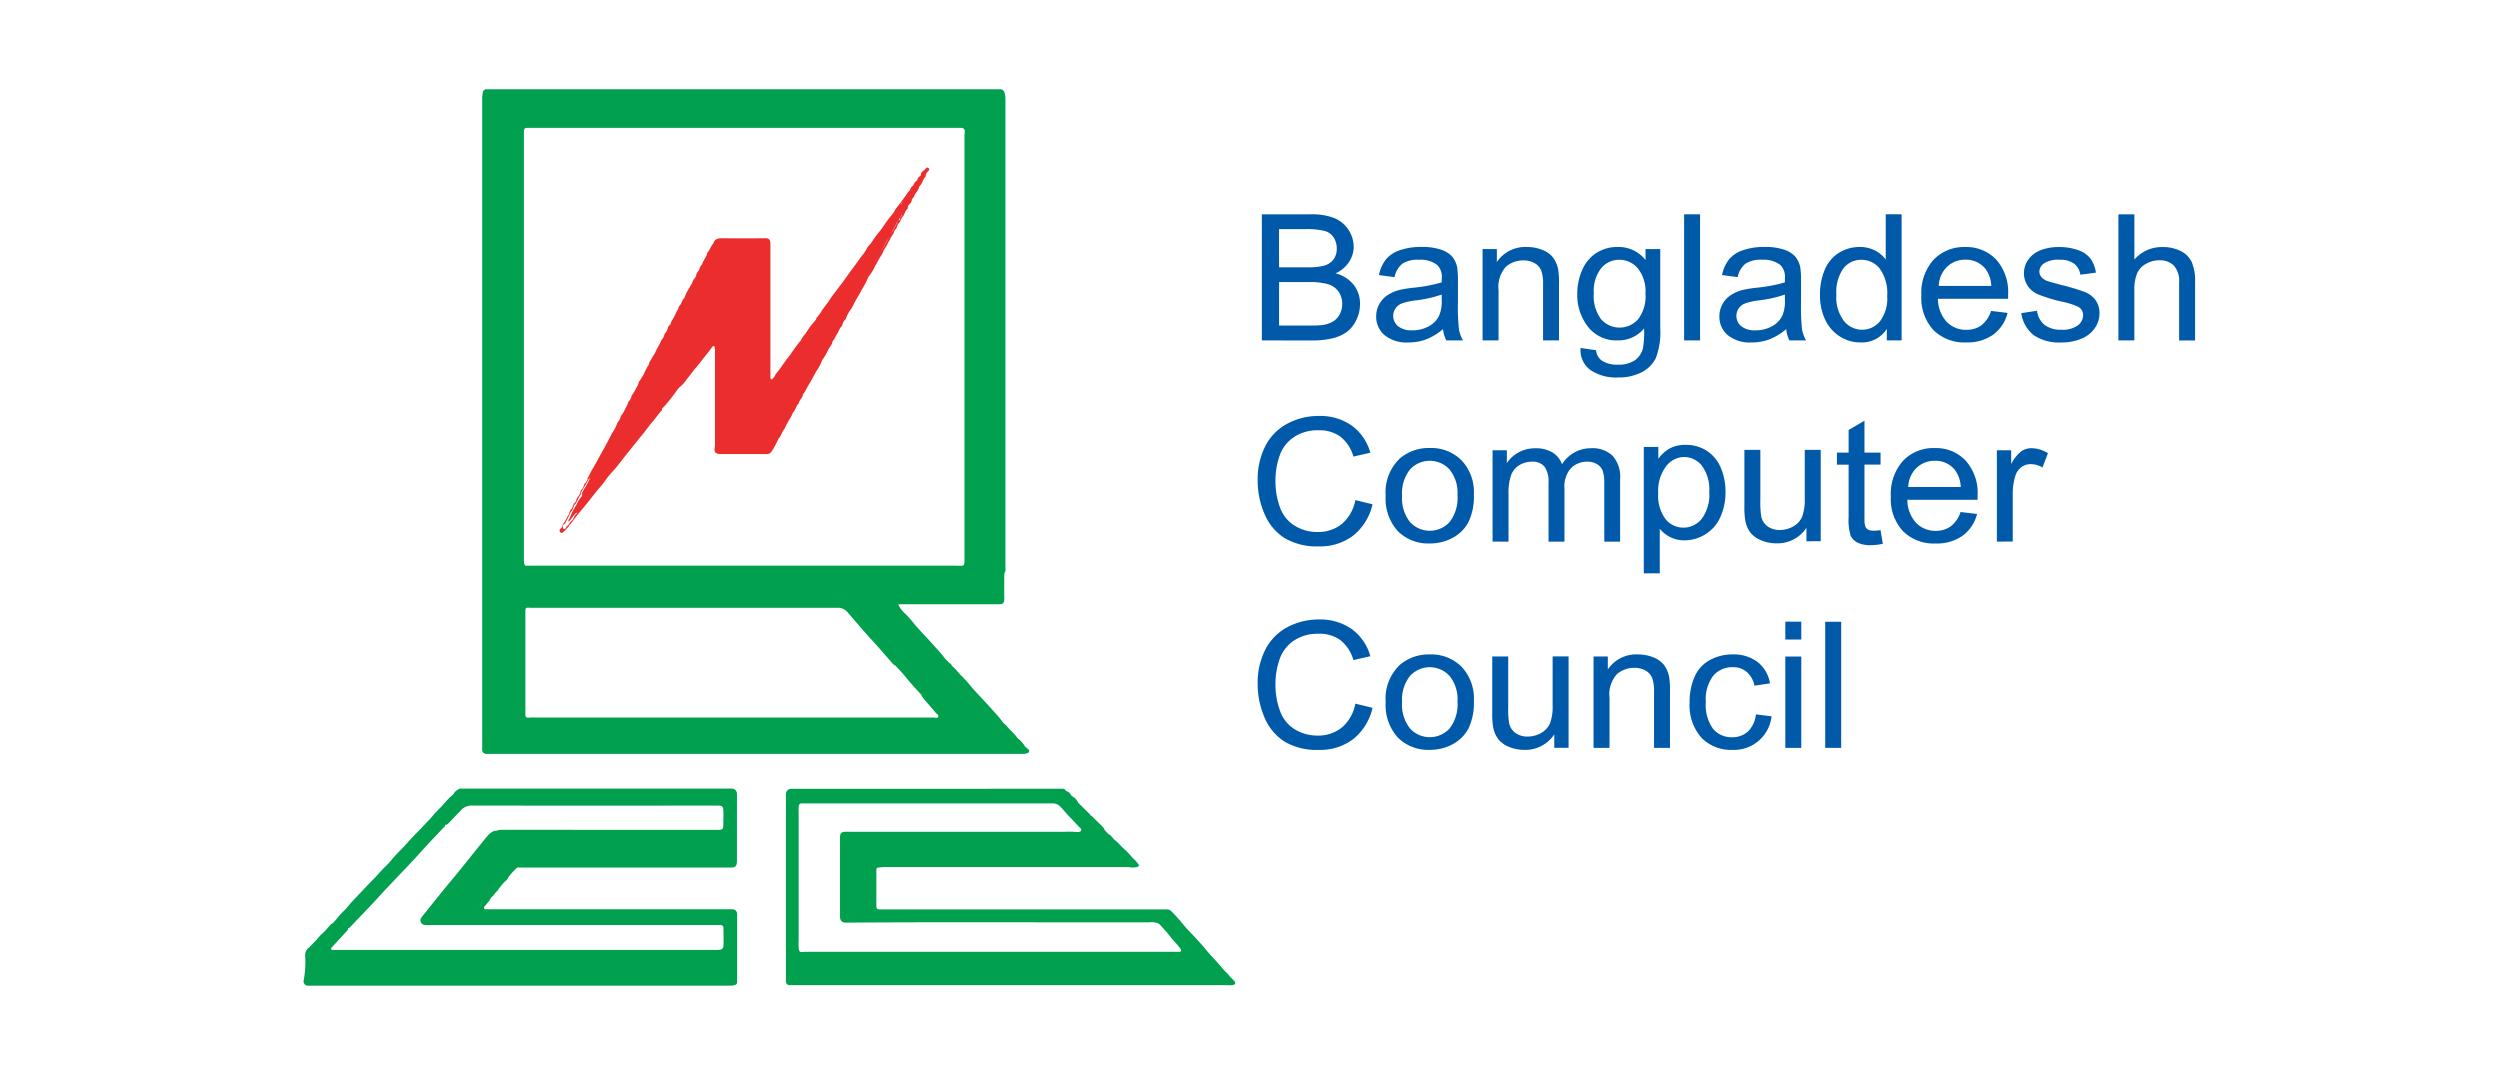 <svg xmlns="http://www.w3.org/2000/svg" width="140" height="60" viewBox="0 0 140 60">
  <g id="Group_40379" data-name="Group 40379" transform="translate(-2904 -764)">
    <rect id="Rectangle_2964" data-name="Rectangle 2964" width="140" height="60" transform="translate(2904 764)" fill="#fff" opacity="0"/>
    <g id="Group_40378" data-name="Group 40378" transform="translate(-1.095 2)">
      <g id="Group_40377" data-name="Group 40377" transform="translate(2916.762 762.73)">
        <g id="Group_40376" data-name="Group 40376" transform="translate(5.332 4.27)">
          <path id="Path_46690" data-name="Path 46690" d="M14.875,41.288c.014.079.036.154.127.166h0c.063.059.138.032.208.032H45.219c.044,0,.09.009.125-.032h0a.143.143,0,0,0,.153-.1.086.086,0,0,0-.056-.121c-.055-.085-.158-.114-.2-.206a1.66,1.66,0,0,0-.279-.329c-.034-.038-.085-.061-.114-.1-.177-.253-.421-.438-.609-.679-.057-.072-.146-.116-.2-.192a7.291,7.291,0,0,0-.568-.67c-.386-.451-.81-.864-1.2-1.318a7.8,7.8,0,0,0-.537-.6c-.162-.153-.293-.339-.457-.49a.616.616,0,0,1-.145-.172.1.1,0,0,0-.092-.066c-.071-.11-.186-.173-.26-.274a5.912,5.912,0,0,0-.421-.507c-.213-.226-.417-.463-.629-.689s-.449-.478-.661-.731a6.211,6.211,0,0,0-.554-.616,1.475,1.475,0,0,1-.341-.466.414.414,0,0,1,.189-.019h5.144c.106,0,.211,0,.317,0,.218.008.29-.1.286-.312-.01-.473,0-.946,0-1.418a.368.368,0,0,0,.064-.286q0-13.152,0-26.3a1.191,1.191,0,0,0-.048-.317.249.249,0,0,0-.257-.208c-.144,0-.288,0-.433,0H15.466c-.111,0-.222,0-.333,0a.2.2,0,0,0-.225.187,1.312,1.312,0,0,0-.036.3q0,18.2,0,36.4A.715.715,0,0,0,14.875,41.288Zm23.732-4.079c.271.333.556.648.847.957l.019.02a.173.173,0,0,0,.047.115c.235.3.5.577.741.875.06.074.192.131.15.232s-.171.043-.261.043q-11.059,0-22.12,0c-.189,0-.378-.01-.566.008-.125.012-.174-.045-.174-.172,0-.048,0-.1,0-.144q0-2.76,0-5.519c0-.06,0-.12,0-.18.006-.1.05-.153.149-.145.122.01.244.008.367.008q8.484,0,16.968,0a.679.679,0,0,1,.558.25c.466.532.917,1.076,1.395,1.592.384.415.75.851,1.126,1.274a.358.358,0,0,0,.169.124.245.245,0,0,1,.022.033C38.238,36.785,38.431,36.991,38.607,37.209ZM17.422,6.431l22.6,0,1.65,0c.17,0,.243.086.22.269a1.928,1.928,0,0,0-.013.233q0,11.837,0,23.674c0,.06,0,.12,0,.18-.01.122-.056.165-.172.166s-.256-.006-.384-.006H17.771c-.122,0-.244,0-.367.006s-.165-.02-.187-.166a1.127,1.127,0,0,1-.009-.179q0-11.783,0-23.566c0-.126,0-.252,0-.378C17.21,6.472,17.25,6.431,17.422,6.431Z" transform="translate(-4.868 -4.27)" fill="#00a04e"/>
          <path id="Path_46691" data-name="Path 46691" d="M15.9,44.933a.339.339,0,0,0,.1-.106,1.115,1.115,0,0,1,.2-.219c.027-.032.042-.072.067-.105a4.318,4.318,0,0,1,.333-.4.5.5,0,0,0,.2-.25l.03-.037a3.776,3.776,0,0,1,.469-.5l.167,0h11c.261,0,.522,0,.783,0,.279,0,.352-.084.353-.383V39.283c0-.029,0-.06,0-.089a.286.286,0,0,0-.275-.3,1.656,1.656,0,0,0-.184,0h-15a.211.211,0,0,0-.18.072.44.44,0,0,0-.2.181.334.334,0,0,1-.074.094,3.475,3.475,0,0,0-.458.464c-.194.23-.419.423-.614.654s-.411.452-.621.674c-.3.318-.612.622-.9.951s-.6.6-.865.938a4.9,4.9,0,0,1-.367.383c-.206.206-.39.435-.6.644-.387.391-.761.8-1.144,1.2-.2.2-.358.443-.564.629-.223.2-.385.46-.6.666-.062.007-.092.06-.132.1-.129.13-.239.279-.372.406-.055.052-.115.094-.166.149a8.454,8.454,0,0,1-.685.725.535.535,0,0,0-.177.439A5.583,5.583,0,0,1,5.34,49.63a.238.238,0,0,0,.218.3,1.719,1.719,0,0,0,.216,0H29.1c.056,0,.111,0,.167,0a.582.582,0,0,0,.2-.033c.117-.035.144-.068.146-.2s0-.24,0-.36q0-1.69,0-3.38c0-.2-.088-.294-.272-.305-.049,0-.1,0-.15,0H15.629a.73.73,0,0,1-.1,0c-.1-.015-.117-.08-.06-.164.029-.043.079-.068.1-.122h0l.034-.037a.871.871,0,0,0,.166-.215h0A.507.507,0,0,1,15.9,44.933Zm-.3-3.352c-.7.852-1.377,1.725-2.084,2.57-.51.608-1,1.233-1.5,1.853a.759.759,0,0,0-.093.126.258.258,0,0,0,.2.4,2.322,2.322,0,0,0,.266.006H28.455c.078,0,.155,0,.234,0a.15.15,0,0,1,.157.166c.006.33.014.659,0,.989a.219.219,0,0,1-.211.231,2.632,2.632,0,0,1-.283.009H7.18c-.05,0-.1,0-.15,0s-.127.016-.15-.046.038-.106.077-.147c.259-.271.51-.552.763-.828.051-.055.114-.11.1-.2l.01-.012c.074.017.11-.045.152-.089.413-.441.836-.871,1.248-1.313.317-.34.628-.689.95-1.025.3-.312.595-.627.892-.938s.584-.618.868-.936c.394-.443.809-.866,1.215-1.3.048-.052.12-.094.108-.188l0,0a.072.072,0,0,0,.055.016.4.4,0,0,0,.163-.123c.225-.232.446-.468.669-.7a.81.81,0,0,1,.645-.256q6.816.008,13.633,0c.05,0,.1,0,.15,0,.2.007.254.055.263.279s0,.431,0,.647c0,.434,0,.435-.407.435q-6.017,0-12.034-.007a.956.956,0,0,0-.277.06h-.006a.309.309,0,0,0-.192.043l0,0A1.022,1.022,0,0,0,15.605,41.581Z" transform="translate(-5.332 0.267)" fill="#00a04e"/>
          <path id="Path_46692" data-name="Path 46692" d="M56.2,49.671c-.089-.1-.185-.19-.277-.284h0a.572.572,0,0,0-.134-.158c-.154-.146-.289-.313-.429-.474-.215-.247-.445-.48-.657-.732l-.165-.2c-.163-.195-.337-.379-.508-.566-.216-.233-.439-.457-.647-.7a9.2,9.2,0,0,0-.726-.812.328.328,0,0,0-.2-.086,1.631,1.631,0,0,0-.182,0H36.6c-.072,0-.145,0-.216,0-.209,0-.23-.032-.229-.25,0-.6,0-1.2,0-1.8,0-.054,0-.109,0-.162,0-.078.035-.124.108-.131.111-.01.221-.027.331-.027H50.174a.98.98,0,0,1,.2.015.958.958,0,0,0,.4-.025c.087-.02.107-.088.048-.158a1.772,1.772,0,0,0-.163-.2c-.207-.181-.365-.415-.573-.593s-.394-.421-.624-.592c-.1-.105-.168-.236-.305-.288l-.231-.249a.184.184,0,0,0-.065-.12c-.2-.233-.435-.425-.642-.649a.172.172,0,0,0-.06-.026.507.507,0,0,0-.12-.143c-.193-.193-.387-.385-.581-.576a.737.737,0,0,0-.336-.359l-.067-.07a.443.443,0,0,0-.233-.216c-.023-.009-.049-.011-.065-.036h0c-.035-.086-.107-.1-.179-.1-.05,0-.1,0-.15,0H31.741c-.111,0-.222,0-.333,0a.3.3,0,0,0-.318.3,1.185,1.185,0,0,0,0,.162V49.438c0,.084,0,.167,0,.251a.2.2,0,0,0,.186.21,1.967,1.967,0,0,0,.2,0h23.9c.194,0,.388.007.583.008a.75.75,0,0,0,.181-.018C56.26,49.864,56.287,49.765,56.2,49.671Zm-2.988-1.678c-.025.053-.076.041-.119.041l-.517,0H32.342a2.53,2.53,0,0,0-.333.012c-.13.017-.182-.034-.2-.172a3.207,3.207,0,0,1-.005-.449q0-3.549,0-7.1a3.541,3.541,0,0,1,0-.395c.02-.176.055-.212.224-.208.083,0,.167,0,.25,0q6.86,0,13.718,0a.594.594,0,0,1,.461.181c.209.207.382.451.594.653.182.174.338.377.524.545a.118.118,0,0,1-.047.215.28.28,0,0,1-.114.011,5.777,5.777,0,0,0-.7-.014H34.731c-.111,0-.222-.006-.333,0-.2.009-.278.089-.278.31q0,1.554,0,3.109,0,.665,0,1.331c0,.222.11.339.318.338,5.667-.044,11.335-.007,17-.018a1.053,1.053,0,0,1,.461.044.472.472,0,0,1,.175.128c.17.2.356.38.51.59.182.25.416.448.589.706C53.2,47.893,53.241,47.933,53.213,47.993Z" transform="translate(-4.078 0.267)" fill="#00a04e"/>
        </g>
        <path id="Path_46693" data-name="Path 46693" d="M39.668,8.174c-.046-.045-.12-.032-.171.035a.567.567,0,0,1-.15.139.2.2,0,0,0-.1.153.169.169,0,0,1-.087.144.263.263,0,0,0-.123.219c.005.006.013,0,.02,0l-.007.007-.013-.011a.524.524,0,0,0-.232.292.37.37,0,0,0-.13.141c-.035.027-.034.069-.038.109a1.425,1.425,0,0,0-.141.152c-.2.294-.408.589-.638.862a.361.361,0,0,0-.049.072,1.836,1.836,0,0,1-.275.4c-.25.287-.428.632-.68.918-.162.183-.283.407-.434.6-.063.084-.155.147-.193.243a2.057,2.057,0,0,1-.3.442c-.177.241-.347.489-.529.726-.151.2-.29.4-.435.605s-.323.423-.477.64a5.18,5.18,0,0,0-.313.417c-.139.245-.331.443-.483.675a1.831,1.831,0,0,1-.3.407c-.013.011-.012.044-.017.067a.056.056,0,0,0,0,.029h0a4.325,4.325,0,0,0-.583.77,1.447,1.447,0,0,0-.273.4c-.28.305-.49.672-.75,1-.18.224-.329.476-.511.7a1.8,1.8,0,0,0-.25.378l-.028.018c-.039.028-.062.1-.121.077s-.044-.1-.047-.158c0-.012,0-.024,0-.036q0-1.32,0-2.641c0-1.581,0-3.161,0-4.742,0-.259-.1-.322-.292-.32-.8.008-1.6.011-2.4,0-.233,0-.417.029-.505.29-.005.016-.022.027-.033.041-.116.145-.165.339-.3.475-.017.017-.012.057-.02.085-.066.207-.223.363-.276.578,0,0-.007.009-.01.012a.471.471,0,0,0-.134.222.4.4,0,0,1-.1.181.26.26,0,0,0-.079.153.447.447,0,0,1-.126.247.355.355,0,0,0-.077.136c-.071.2-.209.355-.295.546a1.278,1.278,0,0,0-.127.267.24.24,0,0,1-.061.124c-.128.135-.147.348-.294.471a.056.056,0,0,0-.01.034c-.01.12-.1.2-.141.3a4.007,4.007,0,0,1-.279.521.306.306,0,0,0-.02.1c-.041.086-.145.126-.158.226a.7.7,0,0,1-.146.3c-.022.033-.055.061-.058.105a.469.469,0,0,1-.116.233.659.659,0,0,0-.088.15c-.085.221-.24.4-.311.629a.161.161,0,0,1-.03.042c-.108.137-.168.307-.272.448-.048.063-.038.162-.089.228-.146.189-.2.435-.344.628a1.621,1.621,0,0,1-.128.207.179.179,0,0,0-.057.106.808.808,0,0,1-.131.283,2.568,2.568,0,0,1-.264.447c-.007.008-.006.024-.009.035a.583.583,0,0,1-.154.292.216.216,0,0,0-.05.111,1.7,1.7,0,0,1-.136.28,2.331,2.331,0,0,1-.263.444.057.057,0,0,0-.012.034.486.486,0,0,1-.12.25.367.367,0,0,0-.07.12,2.37,2.37,0,0,1-.293.551c-.09.185-.185.376-.288.558-.071.124-.129.26-.211.38-.1.182-.2.366-.3.55s-.189.346-.29.513-.178.348-.272.52a.187.187,0,0,0-.007.07.59.59,0,0,1-.125.189.17.17,0,0,0-.068.1.465.465,0,0,1-.156.287c-.019.02-.044.05-.043.074.006.228-.237.329-.24.551,0,.009-.013.019-.021.027a.564.564,0,0,0-.188.328.158.158,0,0,1-.049.071.466.466,0,0,0-.122.23.562.562,0,0,1-.1.2,2.5,2.5,0,0,1-.278.458l0,.017a.3.3,0,0,1-.124.221.123.123,0,0,0-.006.187c.053.062.1.045.158,0a3,3,0,0,0,.443-.5c.17-.212.323-.44.5-.641.318-.365.61-.752.912-1.13.165-.206.348-.392.5-.614a4.809,4.809,0,0,1,.458-.56c.221-.238.411-.509.615-.765l.8-1c.1-.122.2-.241.3-.364.153-.195.294-.4.458-.586.182-.2.326-.438.514-.632a.176.176,0,0,0,.042-.132,4.209,4.209,0,0,0,.376-.422c.091-.111.178-.227.266-.338.111-.139.2-.3.324-.425A1.872,1.872,0,0,0,26.125,20c.186-.222.35-.461.54-.681s.343-.437.519-.65c.129-.156.251-.318.371-.482.055-.076.119-.059.143.033a.49.49,0,0,1,.007.124c0,.114,0,.227,0,.342v4.925a1.243,1.243,0,0,1-.015.233c-.038.2.031.308.22.338a.937.937,0,0,0,.149.006h1.218c.427,0,.855,0,1.283,0a.3.3,0,0,0,.251-.069,1.116,1.116,0,0,0,.213-.319,4.637,4.637,0,0,0,.237-.466c.006-.025.037-.043.055-.067.113-.15.153-.353.29-.487l0-.017a5.1,5.1,0,0,1,.3-.563,1.955,1.955,0,0,0,.123-.231.308.308,0,0,1,.063-.123c.133-.138.152-.36.3-.485.034-.2.222-.314.244-.519A2.385,2.385,0,0,0,32.9,20.4c.182-.284.336-.587.5-.883a2.3,2.3,0,0,0,.3-.566.208.208,0,0,1,.046-.074,2.6,2.6,0,0,0,.287-.5c.082-.173.242-.3.255-.513.125-.1.162-.268.252-.395.1-.145.141-.339.284-.456a.056.056,0,0,0,.012-.033A.536.536,0,0,1,35,16.662a.211.211,0,0,0,.057-.107,1.712,1.712,0,0,1,.271-.485c.109-.184.2-.382.308-.568s.209-.347.3-.533a4.043,4.043,0,0,0,.354-.69.1.1,0,0,1,.029-.042,2.589,2.589,0,0,0,.364-.594c.121-.2.22-.411.348-.6a.63.63,0,0,0,.065-.124c.071-.207.233-.357.3-.566.008-.027.034-.046.048-.071a.511.511,0,0,0,.06-.107c.062-.179.215-.3.255-.5,0-.02.027-.037.044-.053a.413.413,0,0,0,.11-.2.33.33,0,0,1,.094-.166.165.165,0,0,0,.069-.118h0l0-.072-.008.006a.2.2,0,0,0-.1.057,2.419,2.419,0,0,0-.151.279,4.266,4.266,0,0,1-.243.417c-.028.051-.056.1-.085.153-.173.337-.363.663-.546.992-.108.191-.218.382-.326.575.149-.284.322-.55.465-.837.124-.248.267-.489.408-.73.015-.028.031-.054.046-.084.1-.2.225-.394.319-.6a.5.5,0,0,1,.114-.163c.044-.075.086-.15.132-.224l.005-.01c.006-.012,0-.031.013-.042a.146.146,0,0,0,.055-.118c.006.014,0,.023,0,.035.064-.115.131-.23.192-.345a1.891,1.891,0,0,1,.1-.167c.042-.064.074-.136.112-.2-.02.035-.035.072-.058.106s-.035.067-.055.1a3,3,0,0,0-.277.493l-.018.031c0,.057-.047.1-.078.139a.174.174,0,0,0-.021.074l0,.067v.006l.008,0a.086.086,0,0,1-.005.077c.064-.068.067-.172.133-.244.123-.133.139-.347.287-.467a.044.044,0,0,0,.008-.034.271.271,0,0,1,.114-.226.36.36,0,0,0,.108-.2.294.294,0,0,1,.082-.152.175.175,0,0,0,.065-.121c.082-.161.224-.278.266-.467a.273.273,0,0,1,.07-.1c.125-.143.147-.356.29-.485.006-.006,0-.023.006-.035a.439.439,0,0,1,.142-.274C39.7,8.3,39.732,8.237,39.668,8.174ZM20.82,25.347c-.025.046-.047.1-.076.138-.042.077-.085.154-.123.233-.027.057-.059.111-.088.166s-.04.083-.064.121c-.01.017-.022.033-.034.05a2.954,2.954,0,0,0-.2.378l.03-.015c0,.052.012.115-.03.152a1.64,1.64,0,0,0-.3.486,3.824,3.824,0,0,0-.33.632.8.8,0,0,1-.08.156c-.023.042-.044.081-.012.129.162-.149.264-.355.431-.5a.126.126,0,0,1,.016-.018v.072a.275.275,0,0,0-.1.111,1.126,1.126,0,0,0-.067.107c-.027.121-.121.18-.2.252h0c-.026.121-.122.179-.2.251h0c-.051.12-.1.161-.159.135s-.061-.169-.014-.243a.089.089,0,0,1,.072-.036,5.728,5.728,0,0,0,.3-.587.327.327,0,0,1,.048-.092.672.672,0,0,0,.16-.325.08.08,0,0,1,.023-.046c.177-.163.217-.423.369-.6a.362.362,0,0,1,.066-.2c.123-.21.242-.421.363-.632a.086.086,0,0,0,.005-.029H20.63l.006,0a.283.283,0,0,0,.109-.105c.016-.027.027-.057.044-.084s.027-.051.041-.076ZM38.146,10.2h-.04l.006-.009h0a.586.586,0,0,0,.144-.149C38.221,10.1,38.183,10.148,38.146,10.2Z" transform="translate(0.666 0.508)" fill="#eb2d2e"/>
      </g>
      <g id="Group_40363" data-name="Group 40363" transform="translate(2975.522 774)">
        <path id="Path_46640" data-name="Path 46640" d="M238.218,690.516v-7.062h2.731a3.48,3.48,0,0,1,1.337.215,1.763,1.763,0,0,1,1.075,1.592,1.57,1.57,0,0,1-.253.853,1.792,1.792,0,0,1-.764.646,1.906,1.906,0,0,1,1.015.641,1.685,1.685,0,0,1,.355,1.069,2.02,2.02,0,0,1-.216.923,1.778,1.778,0,0,1-.534.657,2.239,2.239,0,0,1-.8.35,4.973,4.973,0,0,1-1.174.119Zm.964-4.094h1.573a3.59,3.59,0,0,0,.918-.083,1.017,1.017,0,0,0,.553-.351.989.989,0,0,0,.186-.617,1.109,1.109,0,0,0-.174-.619.873.873,0,0,0-.5-.366,4.262,4.262,0,0,0-1.108-.1h-1.453Zm0,3.26h1.811a4.278,4.278,0,0,0,.656-.034,1.573,1.573,0,0,0,.556-.192,1.023,1.023,0,0,0,.367-.392,1.2,1.2,0,0,0,.145-.6,1.153,1.153,0,0,0-.209-.687,1.106,1.106,0,0,0-.578-.408,3.693,3.693,0,0,0-1.065-.119h-1.682Z" transform="translate(-237.981 -683.453)" fill="#005aa9"/>
        <path id="Path_46641" data-name="Path 46641" d="M247.088,689.519a3.338,3.338,0,0,1-.955.578,2.837,2.837,0,0,1-.985.169,1.954,1.954,0,0,1-1.335-.412,1.339,1.339,0,0,1-.467-1.053,1.367,1.367,0,0,1,.176-.685,1.429,1.429,0,0,1,.462-.5,2.188,2.188,0,0,1,.643-.285,6.689,6.689,0,0,1,.794-.13,8.469,8.469,0,0,0,1.593-.3c0-.119.005-.195.005-.227a.936.936,0,0,0-.253-.745,1.527,1.527,0,0,0-1.018-.295,1.609,1.609,0,0,0-.93.215,1.3,1.3,0,0,0-.444.759l-.874-.116a2.08,2.08,0,0,1,.392-.879,1.719,1.719,0,0,1,.789-.516,3.6,3.6,0,0,1,1.2-.18,3.263,3.263,0,0,1,1.1.154,1.456,1.456,0,0,1,.621.387,1.345,1.345,0,0,1,.277.591,4.7,4.7,0,0,1,.045.8v1.156a11.778,11.778,0,0,0,.057,1.53,1.883,1.883,0,0,0,.226.614h-.933A1.773,1.773,0,0,1,247.088,689.519Zm-.074-1.936a6.782,6.782,0,0,1-1.46.327,3.431,3.431,0,0,0-.779.174.764.764,0,0,0-.352.281.748.748,0,0,0,.146.99,1.186,1.186,0,0,0,.792.231,1.882,1.882,0,0,0,.918-.219,1.364,1.364,0,0,0,.591-.6,2.029,2.029,0,0,0,.145-.867Z" transform="translate(-236.706 -683.088)" fill="#005aa9"/>
        <path id="Path_46642" data-name="Path 46642" d="M248.116,690.151v-5.116h.8v.728a1.909,1.909,0,0,1,1.677-.843,2.252,2.252,0,0,1,.877.166,1.368,1.368,0,0,1,.6.435,1.653,1.653,0,0,1,.277.642,4.733,4.733,0,0,1,.05.843v3.145h-.893v-3.112a2.262,2.262,0,0,0-.1-.793.839.839,0,0,0-.37-.419,1.211,1.211,0,0,0-.623-.156,1.473,1.473,0,0,0-.985.352,1.7,1.7,0,0,0-.415,1.334v2.795Z" transform="translate(-235.519 -683.088)" fill="#005aa9"/>
        <path id="Path_46643" data-name="Path 46643" d="M252.548,690.574l.869.126a.8.8,0,0,0,.3.568,1.524,1.524,0,0,0,.908.24,1.637,1.637,0,0,0,.958-.24,1.192,1.192,0,0,0,.457-.674,5.394,5.394,0,0,0,.064-1.114,1.857,1.857,0,0,1-1.458.67,2.013,2.013,0,0,1-1.683-.762,2.878,2.878,0,0,1-.6-1.826,3.3,3.3,0,0,1,.273-1.351,2.139,2.139,0,0,1,.792-.956,2.185,2.185,0,0,1,1.219-.336,1.911,1.911,0,0,1,1.538.731v-.615h.824v4.421a4.077,4.077,0,0,1-.251,1.693,1.807,1.807,0,0,1-.794.788,2.823,2.823,0,0,1-1.337.29,2.575,2.575,0,0,1-1.523-.413A1.377,1.377,0,0,1,252.548,690.574Zm.74-3.073a2.175,2.175,0,0,0,.412,1.47,1.385,1.385,0,0,0,2.064,0,2.1,2.1,0,0,0,.417-1.442,2.056,2.056,0,0,0-.43-1.416,1.345,1.345,0,0,0-1.034-.477,1.3,1.3,0,0,0-1.013.469A2.041,2.041,0,0,0,253.288,687.5Z" transform="translate(-234.462 -683.088)" fill="#005aa9"/>
        <path id="Path_46644" data-name="Path 46644" d="M257.155,690.516v-7.062h.894v7.062Z" transform="translate(-233.272 -683.453)" fill="#005aa9"/>
        <path id="Path_46645" data-name="Path 46645" d="M262.479,689.519a3.339,3.339,0,0,1-.955.578,2.837,2.837,0,0,1-.985.169,1.958,1.958,0,0,1-1.336-.412,1.338,1.338,0,0,1-.466-1.053,1.367,1.367,0,0,1,.176-.685,1.418,1.418,0,0,1,.462-.5,2.2,2.2,0,0,1,.642-.285,6.78,6.78,0,0,1,.794-.13,8.487,8.487,0,0,0,1.594-.3c0-.119,0-.195,0-.227a.936.936,0,0,0-.252-.745,1.527,1.527,0,0,0-1.018-.295,1.606,1.606,0,0,0-.93.215,1.291,1.291,0,0,0-.445.759l-.874-.116a2.065,2.065,0,0,1,.392-.879,1.712,1.712,0,0,1,.789-.516,3.6,3.6,0,0,1,1.2-.18,3.263,3.263,0,0,1,1.1.154,1.452,1.452,0,0,1,.619.387,1.347,1.347,0,0,1,.278.591,4.705,4.705,0,0,1,.045.8v1.156a11.766,11.766,0,0,0,.057,1.53,1.881,1.881,0,0,0,.225.614h-.933A1.8,1.8,0,0,1,262.479,689.519Zm-.074-1.936a6.8,6.8,0,0,1-1.46.327,3.431,3.431,0,0,0-.779.174.774.774,0,0,0-.353.281.751.751,0,0,0,.147.99,1.183,1.183,0,0,0,.792.231,1.885,1.885,0,0,0,.918-.219,1.37,1.37,0,0,0,.591-.6,2.03,2.03,0,0,0,.145-.867Z" transform="translate(-232.878 -683.088)" fill="#005aa9"/>
        <path id="Path_46646" data-name="Path 46646" d="M266.991,690.516v-.646a1.654,1.654,0,0,1-1.475.76,2.113,2.113,0,0,1-1.159-.337,2.236,2.236,0,0,1-.819-.941,3.169,3.169,0,0,1-.29-1.39,3.552,3.552,0,0,1,.262-1.39,2.024,2.024,0,0,1,.789-.955,2.153,2.153,0,0,1,1.176-.332,1.8,1.8,0,0,1,.849.194,1.754,1.754,0,0,1,.606.509v-2.535h.889v7.062Zm-2.825-2.554a2.176,2.176,0,0,0,.427,1.47,1.3,1.3,0,0,0,1.008.486,1.281,1.281,0,0,0,1-.465,2.1,2.1,0,0,0,.41-1.418,2.354,2.354,0,0,0-.417-1.541,1.3,1.3,0,0,0-1.028-.492,1.252,1.252,0,0,0-1,.472A2.283,2.283,0,0,0,264.167,687.962Z" transform="translate(-231.756 -683.453)" fill="#005aa9"/>
        <path id="Path_46647" data-name="Path 46647" d="M271.7,688.5l.923.111a2.177,2.177,0,0,1-.808,1.219,2.484,2.484,0,0,1-1.51.433,2.453,2.453,0,0,1-1.834-.69,2.657,2.657,0,0,1-.677-1.939,2.78,2.78,0,0,1,.684-2,2.357,2.357,0,0,1,1.777-.712,2.292,2.292,0,0,1,1.728.7,2.732,2.732,0,0,1,.669,1.967c0,.051,0,.127,0,.231h-3.931a1.938,1.938,0,0,0,.492,1.291,1.484,1.484,0,0,0,1.1.447,1.4,1.4,0,0,0,.839-.25A1.674,1.674,0,0,0,271.7,688.5Zm-2.933-1.4h2.943a1.71,1.71,0,0,0-.337-.969,1.389,1.389,0,0,0-1.108-.5,1.448,1.448,0,0,0-1.035.4A1.561,1.561,0,0,0,268.769,687.1Z" transform="translate(-230.625 -683.088)" fill="#005aa9"/>
        <path id="Path_46648" data-name="Path 46648" d="M272.276,688.624l.883-.135a1.2,1.2,0,0,0,.415.79,1.484,1.484,0,0,0,.952.273,1.426,1.426,0,0,0,.913-.242.72.72,0,0,0,.3-.572.524.524,0,0,0-.262-.462,4.023,4.023,0,0,0-.914-.293,8.548,8.548,0,0,1-1.362-.417,1.315,1.315,0,0,1-.576-.486,1.26,1.26,0,0,1-.2-.687,1.291,1.291,0,0,1,.161-.634,1.414,1.414,0,0,1,.44-.483,1.844,1.844,0,0,1,.568-.254,2.792,2.792,0,0,1,.772-.1,3.161,3.161,0,0,1,1.09.172,1.486,1.486,0,0,1,.692.47,1.822,1.822,0,0,1,.308.793l-.874.115a.922.922,0,0,0-.345-.616,1.294,1.294,0,0,0-.807-.222,1.492,1.492,0,0,0-.879.2.569.569,0,0,0-.262.462.471.471,0,0,0,.109.3.8.8,0,0,0,.342.231q.135.049.789.221a11.372,11.372,0,0,1,1.324.4,1.345,1.345,0,0,1,.588.456,1.245,1.245,0,0,1,.214.742,1.428,1.428,0,0,1-.261.817,1.671,1.671,0,0,1-.752.592,2.785,2.785,0,0,1-1.113.21,2.528,2.528,0,0,1-1.566-.415A1.909,1.909,0,0,1,272.276,688.624Z" transform="translate(-229.511 -683.088)" fill="#005aa9"/>
        <path id="Path_46649" data-name="Path 46649" d="M276.632,690.516v-7.062h.894v2.535a2.017,2.017,0,0,1,1.578-.7,2.182,2.182,0,0,1,1.018.223,1.332,1.332,0,0,1,.618.619,2.779,2.779,0,0,1,.186,1.146v3.241h-.894v-3.241a1.313,1.313,0,0,0-.291-.948,1.1,1.1,0,0,0-.82-.3,1.484,1.484,0,0,0-.747.2,1.15,1.15,0,0,0-.5.542,2.417,2.417,0,0,0-.149.945v2.8Z" transform="translate(-228.428 -683.453)" fill="#005aa9"/>
        <path id="Path_46650" data-name="Path 46650" d="M243.5,699.154l.963.236a3.13,3.13,0,0,1-1.089,1.757,3.063,3.063,0,0,1-1.924.6,3.539,3.539,0,0,1-1.913-.466,2.918,2.918,0,0,1-1.121-1.346,4.67,4.67,0,0,1-.385-1.893,4.059,4.059,0,0,1,.435-1.924,2.919,2.919,0,0,1,1.235-1.247,3.694,3.694,0,0,1,1.764-.427,3.047,3.047,0,0,1,1.837.541,2.789,2.789,0,0,1,1.038,1.517l-.948.216a2.173,2.173,0,0,0-.735-1.121,2,2,0,0,0-1.21-.352,2.4,2.4,0,0,0-1.4.391,2.067,2.067,0,0,0-.792,1.046,4.131,4.131,0,0,0-.227,1.356,4.205,4.205,0,0,0,.27,1.573,1.973,1.973,0,0,0,.842,1,2.408,2.408,0,0,0,1.236.332,2.111,2.111,0,0,0,1.37-.453A2.3,2.3,0,0,0,243.5,699.154Z" transform="translate(-238.028 -683.15)" fill="#005aa9"/>
        <path id="Path_46651" data-name="Path 46651" d="M243.771,698.684a2.6,2.6,0,0,1,.814-2.105,2.5,2.5,0,0,1,1.658-.568,2.4,2.4,0,0,1,1.777.691,2.586,2.586,0,0,1,.69,1.91,3.3,3.3,0,0,1-.306,1.553,2.129,2.129,0,0,1-.888.879,2.657,2.657,0,0,1-1.274.313,2.408,2.408,0,0,1-1.789-.689A2.7,2.7,0,0,1,243.771,698.684Zm.919,0a2.132,2.132,0,0,0,.442,1.471,1.5,1.5,0,0,0,2.219,0,2.193,2.193,0,0,0,.441-1.5,2.073,2.073,0,0,0-.443-1.439,1.5,1.5,0,0,0-2.216,0A2.126,2.126,0,0,0,244.69,698.684Z" transform="translate(-236.6 -682.923)" fill="#005aa9"/>
        <path id="Path_46652" data-name="Path 46652" d="M248.565,701.242v-5.115h.8v.717a1.87,1.87,0,0,1,.661-.6,1.9,1.9,0,0,1,.938-.228,1.774,1.774,0,0,1,.96.236,1.275,1.275,0,0,1,.529.661,1.9,1.9,0,0,1,1.627-.9,1.627,1.627,0,0,1,1.206.422,1.765,1.765,0,0,1,.422,1.3v3.511h-.888v-3.223a2.273,2.273,0,0,0-.087-.748.726.726,0,0,0-.315-.368,1,1,0,0,0-.537-.14,1.265,1.265,0,0,0-.923.359,1.551,1.551,0,0,0-.367,1.149v2.972H251.7v-3.323a1.427,1.427,0,0,0-.219-.868.837.837,0,0,0-.714-.289,1.325,1.325,0,0,0-.7.192,1.1,1.1,0,0,0-.465.564,3.074,3.074,0,0,0-.144,1.069v2.653Z" transform="translate(-235.408 -682.912)" fill="#005aa9"/>
        <path id="Path_46653" data-name="Path 46653" d="M255.346,703.2v-7.076h.814v.664a1.986,1.986,0,0,1,.651-.586,1.832,1.832,0,0,1,.879-.195,2.124,2.124,0,0,1,1.19.337,2.084,2.084,0,0,1,.78.951,3.392,3.392,0,0,1,.262,1.346,3.335,3.335,0,0,1-.29,1.414,2.141,2.141,0,0,1-.844.964,2.213,2.213,0,0,1-1.164.335,1.718,1.718,0,0,1-.8-.184,1.8,1.8,0,0,1-.583-.462V703.2Zm.809-4.49a2.179,2.179,0,0,0,.412,1.46,1.278,1.278,0,0,0,1,.472,1.3,1.3,0,0,0,1.02-.489,2.267,2.267,0,0,0,.425-1.515,2.216,2.216,0,0,0-.415-1.465,1.263,1.263,0,0,0-.99-.486,1.3,1.3,0,0,0-1.01.517A2.276,2.276,0,0,0,256.155,698.713Z" transform="translate(-233.721 -683.095)" fill="#005aa9"/>
        <path id="Path_46654" data-name="Path 46654" d="M263.333,701.219v-.752a1.947,1.947,0,0,1-1.673.868,2.206,2.206,0,0,1-.872-.174,1.447,1.447,0,0,1-.6-.436,1.612,1.612,0,0,1-.275-.643,4.3,4.3,0,0,1-.055-.81V696.1h.894v2.836a4.949,4.949,0,0,0,.054.915.909.909,0,0,0,.357.537,1.125,1.125,0,0,0,.675.2,1.5,1.5,0,0,0,.754-.2,1.131,1.131,0,0,0,.5-.544,2.667,2.667,0,0,0,.146-1V696.1h.894v5.115Z" transform="translate(-232.599 -682.908)" fill="#005aa9"/>
        <path id="Path_46655" data-name="Path 46655" d="M266.45,700.8l.129.767a3.432,3.432,0,0,1-.676.076,1.58,1.58,0,0,1-.754-.149.847.847,0,0,1-.377-.393,3.019,3.019,0,0,1-.11-1.024v-2.943h-.654v-.673h.654v-1.268l.889-.521v1.788h.9v.673h-.9v2.992a1.469,1.469,0,0,0,.048.477.359.359,0,0,0,.154.169.62.62,0,0,0,.306.062A2.989,2.989,0,0,0,266.45,700.8Z" transform="translate(-231.567 -683.114)" fill="#005aa9"/>
        <path id="Path_46656" data-name="Path 46656" d="M270.331,699.595l.923.111a2.17,2.17,0,0,1-.809,1.217,2.478,2.478,0,0,1-1.508.435,2.447,2.447,0,0,1-1.834-.692,2.647,2.647,0,0,1-.677-1.938,2.776,2.776,0,0,1,.684-2,2.352,2.352,0,0,1,1.777-.713,2.283,2.283,0,0,1,1.727.7,2.724,2.724,0,0,1,.671,1.965c0,.051,0,.129-.005.231h-3.931a1.941,1.941,0,0,0,.491,1.291,1.486,1.486,0,0,0,1.1.448,1.4,1.4,0,0,0,.839-.251A1.665,1.665,0,0,0,270.331,699.595Zm-2.933-1.4h2.943a1.7,1.7,0,0,0-.338-.968,1.385,1.385,0,0,0-1.106-.5,1.445,1.445,0,0,0-1.035.4A1.561,1.561,0,0,0,267.4,698.192Z" transform="translate(-230.966 -682.923)" fill="#005aa9"/>
        <path id="Path_46657" data-name="Path 46657" d="M271.182,701.242v-5.115h.8v.775a2.115,2.115,0,0,1,.569-.718,1.006,1.006,0,0,1,.573-.173,1.782,1.782,0,0,1,.918.28l-.307.8a1.311,1.311,0,0,0-.656-.187.865.865,0,0,0-.526.17.931.931,0,0,0-.333.476,3.3,3.3,0,0,0-.149,1.011v2.677Z" transform="translate(-229.784 -682.912)" fill="#005aa9"/>
        <path id="Path_46658" data-name="Path 46658" d="M243.5,710.246l.963.236a3.122,3.122,0,0,1-1.089,1.756,3.063,3.063,0,0,1-1.924.6,3.54,3.54,0,0,1-1.913-.465,2.924,2.924,0,0,1-1.121-1.346,4.671,4.671,0,0,1-.385-1.894,4.054,4.054,0,0,1,.435-1.923,2.922,2.922,0,0,1,1.235-1.249,3.706,3.706,0,0,1,1.764-.426,3.047,3.047,0,0,1,1.837.539,2.794,2.794,0,0,1,1.038,1.517l-.948.217a2.182,2.182,0,0,0-.735-1.123,2,2,0,0,0-1.21-.352,2.4,2.4,0,0,0-1.4.391,2.07,2.07,0,0,0-.792,1.047,4.132,4.132,0,0,0-.227,1.356,4.2,4.2,0,0,0,.27,1.572,1.975,1.975,0,0,0,.842,1.005,2.421,2.421,0,0,0,1.236.332,2.111,2.111,0,0,0,1.37-.453A2.3,2.3,0,0,0,243.5,710.246Z" transform="translate(-238.028 -682.843)" fill="#005aa9"/>
        <path id="Path_46659" data-name="Path 46659" d="M243.771,709.775a2.6,2.6,0,0,1,.814-2.105,2.5,2.5,0,0,1,1.658-.567,2.4,2.4,0,0,1,1.777.69,2.586,2.586,0,0,1,.69,1.91,3.3,3.3,0,0,1-.306,1.553,2.137,2.137,0,0,1-.888.879,2.654,2.654,0,0,1-1.274.312,2.407,2.407,0,0,1-1.789-.688A2.706,2.706,0,0,1,243.771,709.775Zm.919,0a2.135,2.135,0,0,0,.442,1.472,1.5,1.5,0,0,0,2.219,0,2.189,2.189,0,0,0,.441-1.5,2.078,2.078,0,0,0-.443-1.439,1.5,1.5,0,0,0-2.216,0A2.124,2.124,0,0,0,244.69,709.775Z" transform="translate(-236.6 -682.455)" fill="#005aa9"/>
        <path id="Path_46660" data-name="Path 46660" d="M252.024,712.311v-.752a1.946,1.946,0,0,1-1.673.866,2.2,2.2,0,0,1-.87-.172,1.447,1.447,0,0,1-.6-.437,1.623,1.623,0,0,1-.275-.642,4.3,4.3,0,0,1-.055-.81v-3.169h.894v2.837a4.952,4.952,0,0,0,.054.915.905.905,0,0,0,.358.537,1.13,1.13,0,0,0,.674.195,1.52,1.52,0,0,0,.755-.2,1.131,1.131,0,0,0,.5-.546,2.659,2.659,0,0,0,.146-1v-2.741h.894v5.116Z" transform="translate(-235.412 -682.432)" fill="#005aa9"/>
        <path id="Path_46661" data-name="Path 46661" d="M253.093,712.334v-5.116h.8v.728a1.909,1.909,0,0,1,1.677-.843,2.276,2.276,0,0,1,.877.165,1.389,1.389,0,0,1,.6.436,1.654,1.654,0,0,1,.277.642,4.744,4.744,0,0,1,.05.843v3.145h-.893v-3.112a2.261,2.261,0,0,0-.1-.793.845.845,0,0,0-.37-.419,1.21,1.21,0,0,0-.623-.156,1.473,1.473,0,0,0-.985.352,1.7,1.7,0,0,0-.415,1.335v2.793Z" transform="translate(-234.282 -682.455)" fill="#005aa9"/>
        <path id="Path_46662" data-name="Path 46662" d="M261.114,710.459l.878.111a2.116,2.116,0,0,1-2.194,1.878,2.3,2.3,0,0,1-1.739-.685,2.735,2.735,0,0,1-.657-1.968,3.466,3.466,0,0,1,.282-1.45,1.935,1.935,0,0,1,.862-.933,2.608,2.608,0,0,1,1.257-.31,2.23,2.23,0,0,1,1.4.421,1.919,1.919,0,0,1,.7,1.2l-.869.13a1.379,1.379,0,0,0-.44-.775,1.154,1.154,0,0,0-.762-.26,1.4,1.4,0,0,0-1.1.469,2.175,2.175,0,0,0-.422,1.486,2.254,2.254,0,0,0,.407,1.5,1.339,1.339,0,0,0,1.061.467,1.276,1.276,0,0,0,.879-.312A1.541,1.541,0,0,0,261.114,710.459Z" transform="translate(-233.21 -682.455)" fill="#005aa9"/>
        <path id="Path_46663" data-name="Path 46663" d="M261.694,706.634v-1h.894v1Zm0,6.065v-5.116h.894V712.7Z" transform="translate(-232.143 -682.819)" fill="#005aa9"/>
        <path id="Path_46664" data-name="Path 46664" d="M263.483,712.7v-7.062h.894V712.7Z" transform="translate(-231.698 -682.819)" fill="#005aa9"/>
      </g>
    </g>
  </g>
</svg>
